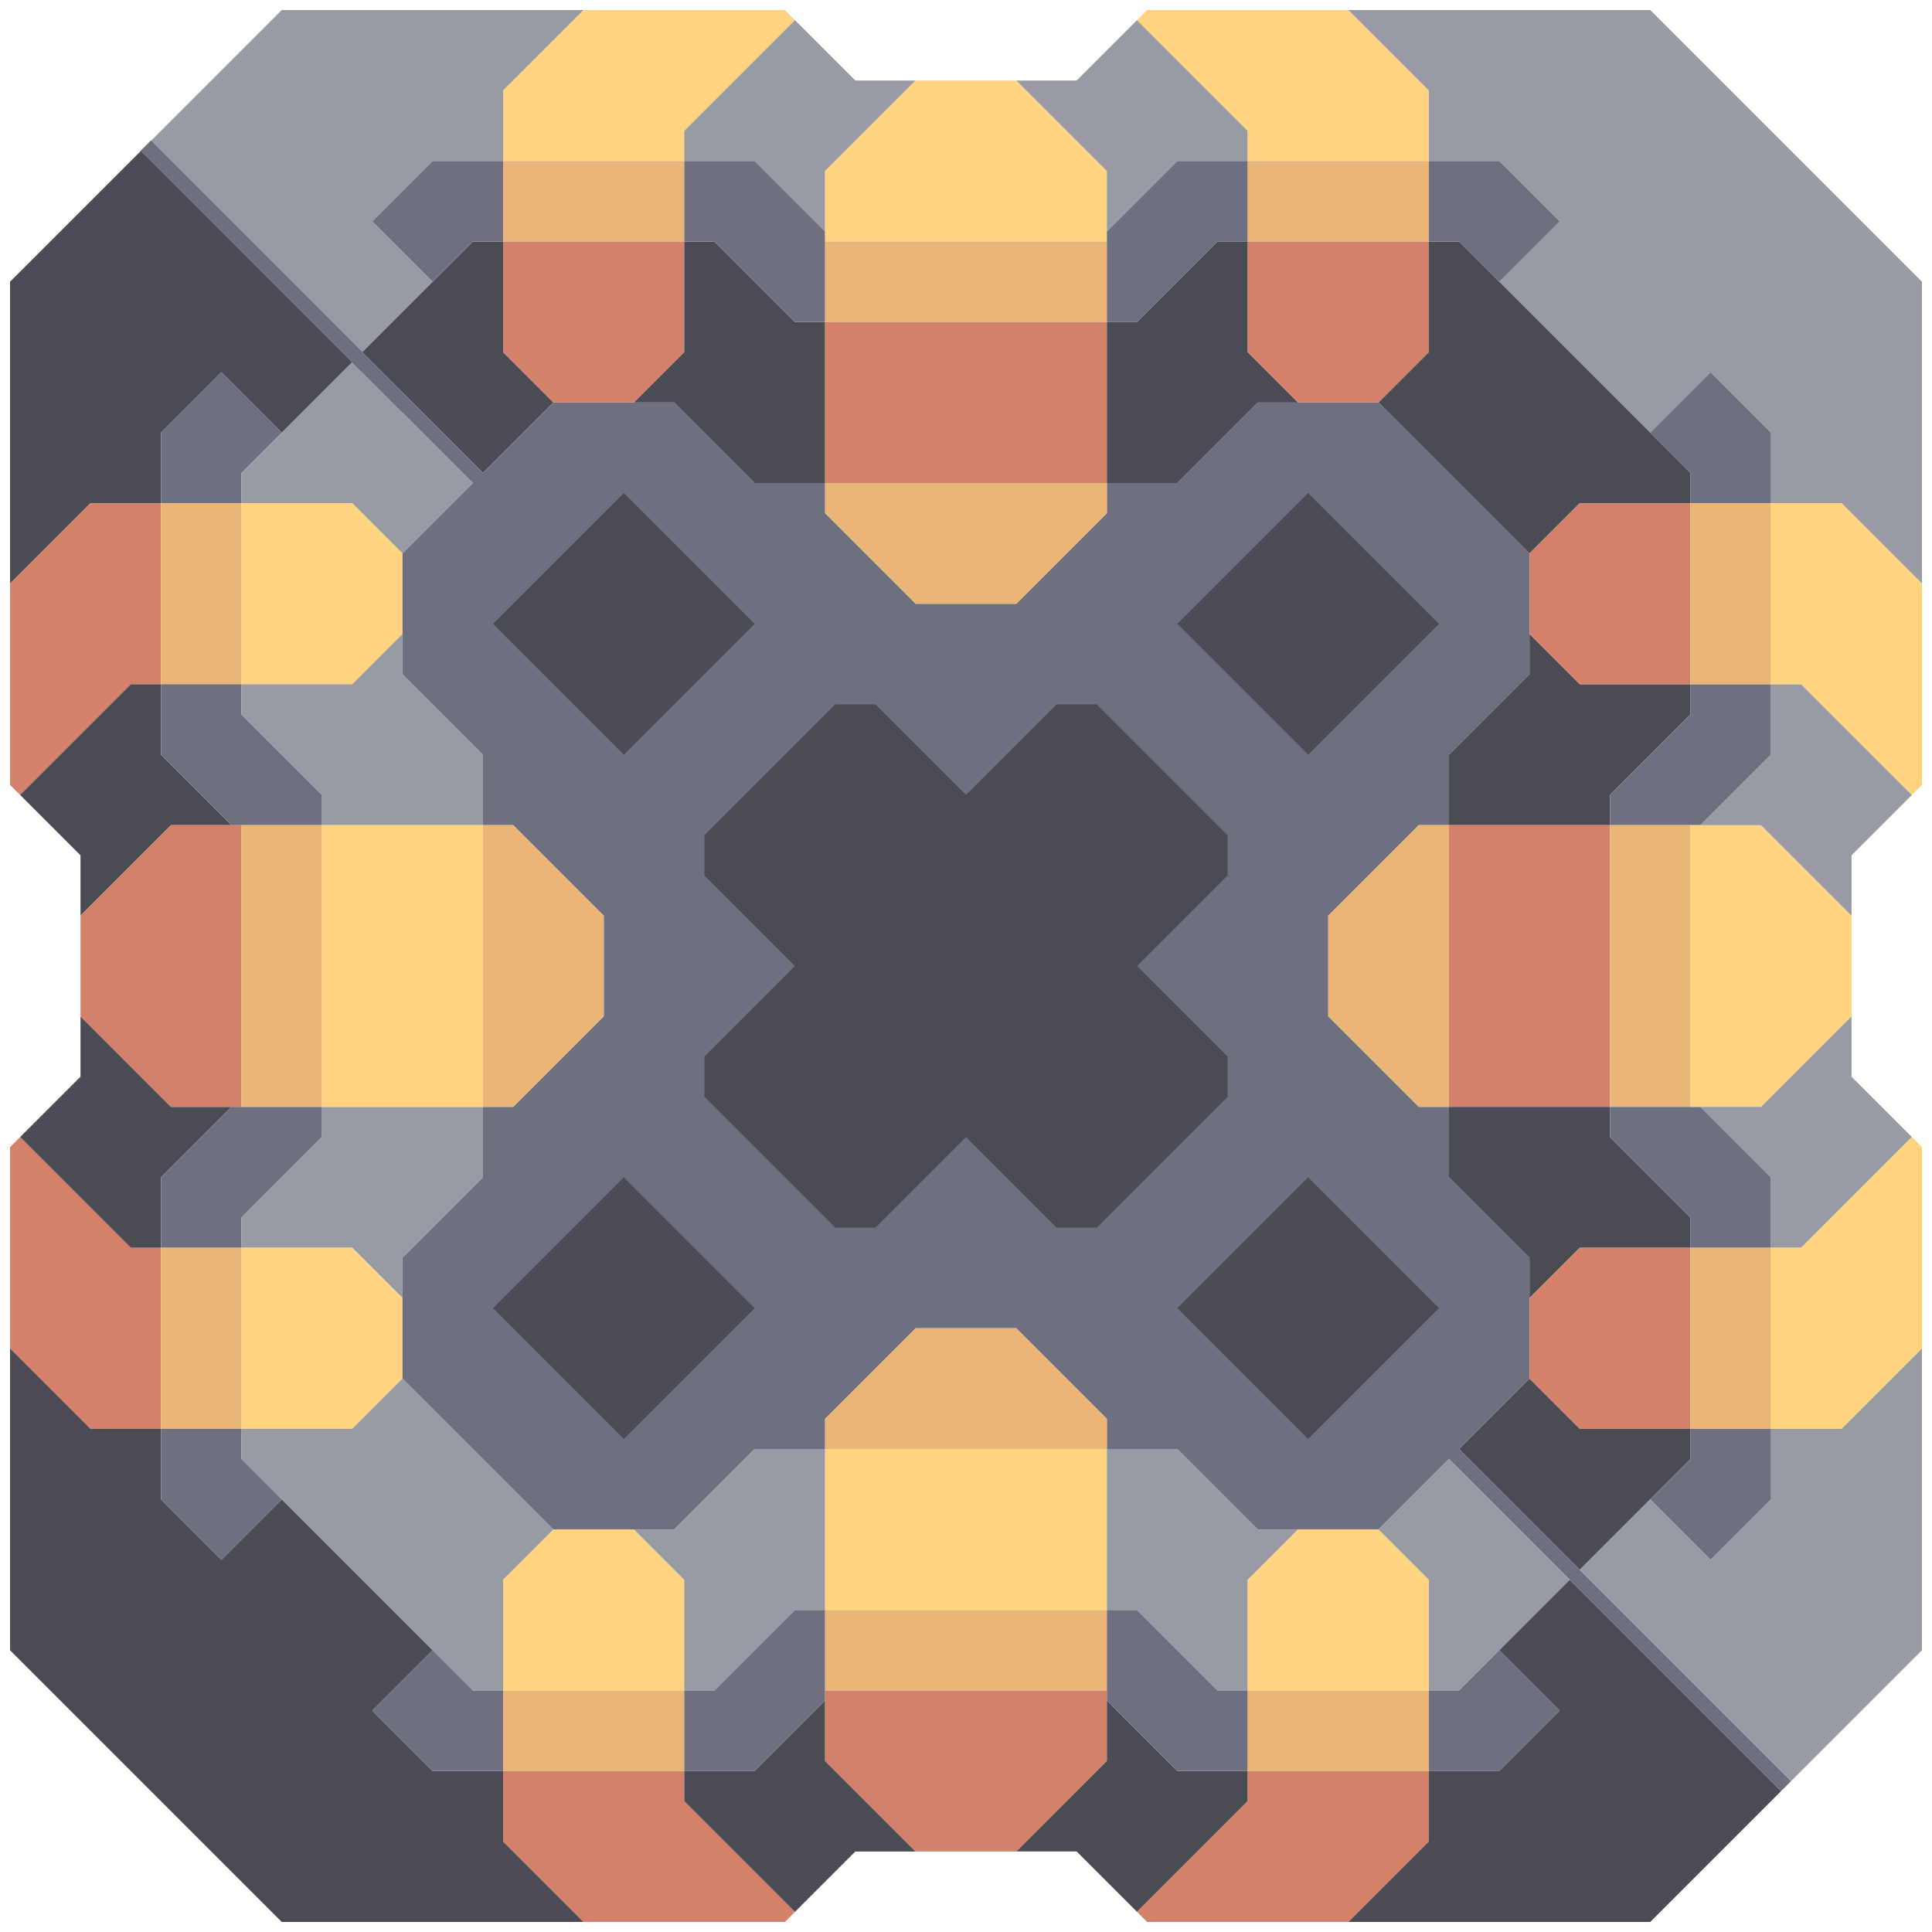 <svg xmlns="http://www.w3.org/2000/svg" width="96" height="96" style="fill-opacity:1;color-rendering:auto;color-interpolation:auto;text-rendering:auto;stroke:#000;stroke-linecap:square;stroke-miterlimit:10;shape-rendering:auto;stroke-opacity:1;fill:#000;stroke-dasharray:none;font-weight:400;stroke-width:1;font-family:&quot;Dialog&quot;;font-style:normal;stroke-linejoin:miter;font-size:12px;stroke-dashoffset:0;image-rendering:auto">
    <g style="stroke-linecap:round;fill:#4a4b53;stroke:#4a4b53">
        <path stroke="none" d="M.5 29V14L7 7.5 17.5 18 14 21.5l-3-3-3 3V25H4.5Z" style="stroke:none"/>
    </g>
    <g stroke="none" style="stroke-linecap:round;fill:#d4816b;stroke:#d4816b">
        <path d="M1 39.5.5 39V29l4-4H8v9H6.5ZM.5 67V57l.5-.5L6.5 62H8v9H4.5Z" style="stroke:none"/>
        <path d="M4.5 71H8v3.5l3 3 3-3 7.5 7.5-3 3 3 3H25v3.5l4 4H14L.5 82V67ZM1 39.5 6.5 34H8v3.5l3.5 3.5h-3L4 45.5v-3Zm0 17 3-3v-3L8.5 55h3L8 58.5V62H6.5Z" style="fill:#4a4b53;stroke:none"/>
        <path d="M4 50.5v-5L8.5 41H12v14H8.5Z" style="stroke:none"/>
        <path d="m8 8.5-1-1 .5-.5.5.5Z" style="fill:#6e7080;stroke:none"/>
        <path d="M7.5 7 14 .5h15l-4 4V8h-3.5l-3 3 3 3-3.5 3.5Z" style="fill:#989aa4;stroke:none"/>
        <path d="M8 25v-3.5l3-3 3 3-2 2V25Z" style="fill:#6e7080;stroke:none"/>
        <path d="M8 34v-9h4v9Z" style="fill:#eab678;stroke:none"/>
        <path d="M8 37.5V34h4v1.5l4 4V41h-4.5ZM8 62v-3.5l3.5-3.5H16v1.5l-4 4V62Z" style="fill:#6e7080;stroke:none"/>
        <path d="M8 71v-9h4v9Z" style="fill:#eab678;stroke:none"/>
        <path d="M8 74.5V71h4v1.5l2 2-3 3Zm2-64-3-3 .5-.5L10 9.5Z" style="fill:#6e7080;stroke:none"/>
        <path d="m12 12.5-5-5 .5-.5 4.5 4.5Z" style="fill:#6e7080;stroke:none"/>
        <path d="M12 25v-1.5l5.5-5.5 6 6-3.5 3.5-2.5-2.5Z" style="fill:#989aa4;stroke:none"/>
        <path d="M12 34v-9h5.5l2.5 2.5v4L17.5 34Z" style="fill:#ffd37f;stroke:none"/>
        <path d="M12 35.5V34h5.5l2.5-2.5v2l4 4V41h-8v-1.5Z" style="fill:#989aa4;stroke:none"/>
        <path d="M12 55V41h4v14Z" style="fill:#eab678;stroke:none"/>
        <path d="M12 62v-1.5l4-4V55h8v3.5l-4 4v2L17.5 62Z" style="fill:#989aa4;stroke:none"/>
        <path d="M12 71v-9h5.5l2.5 2.5v4L17.5 71Z" style="fill:#ffd37f;stroke:none"/>
        <path d="M12 72.5V71h5.5l2.5-2.5 7.5 7.5-2.5 2.5V84h-1.5Z" style="fill:#989aa4;stroke:none"/>
        <path d="m14 14.5-7-7 .5-.5 6.5 6.5Z" style="fill:#6e7080;stroke:none"/>
        <path d="m16 16.5-9-9 .5-.5 8.5 8.5Z" style="fill:#6e7080;stroke:none"/>
        <path d="M16 55V41h8v14Z" style="fill:#ffd37f;stroke:none"/>
        <path d="M18 18.5 7 7.5l.5-.5L18 17.5Z" style="fill:#6e7080;stroke:none"/>
        <path d="m18 17.5 5.5-5.5H25v5.5l2.5 2.5-3.5 3.5Z" style="fill:#4a4b53;stroke:none"/>
        <path d="m18.5 11 3-3H25v4h-1.5l-2 2Zm1.5 9.5L7 7.5l.5-.5L20 19.5ZM18.5 85l3-3 2 2H25v4h-3.5Z" style="fill:#6e7080;stroke:none"/>
        <path d="M20 33.5v-6l3.5-3.5L7 7.5l.5-.5L24 23.5l3.5-3.5h6l4 4H41v1.5l4.5 4.5h5l4.5-4.5V24h3.5l4-4h6l7.5 7.5v6l-4 4V41h-1.5L66 45.5v5l4.5 4.5H72v3.5l4 4v6L72.5 72 89 88.5l-.5.5L72 72.5 68.5 76h-6l-4-4H55v-1.5L50.5 66h-5L41 70.5V72h-3.5l-4 4h-6L20 68.5v-6l4-4V55h1.5l4.5-4.5v-5L25.5 41H24v-3.5Z" style="fill:#6e7080;stroke:none"/>
        <path d="m24.5 31 6.5 6.5 6.5-6.5-6.5-6.5Z" style="fill:#6e7080;stroke:none"/>
        <path d="M24 55V41h1.5l4.5 4.5v5L25.5 55Z" style="fill:#eab678;stroke:none"/>
        <path d="m24.5 65 6.5 6.5 6.5-6.5-6.5-6.5Z" style="fill:#6e7080;stroke:none"/>
        <path d="M25 8V4.5l4-4h10l.5.5L34 6.5V8Z" style="fill:#ffd37f;stroke:none"/>
        <path d="M25 12V8h9v4Z" style="fill:#eab678;stroke:none"/>
        <path d="M25 17.5V12h9v5.5L31.5 20h-4Z" style="stroke:none"/>
        <path d="m24.5 31 6.5-6.5 6.5 6.5-6.5 6.5Zm0 34 6.5-6.5 6.5 6.5-6.5 6.5Z" style="fill:#4a4b53;stroke:none"/>
        <path d="M25 84v-5.5l2.5-2.5h4l2.5 2.5V84Z" style="fill:#ffd37f;stroke:none"/>
        <path d="M25 88v-4h9v4Z" style="fill:#eab678;stroke:none"/>
        <path d="M25 91.5V88h9v1.5l5.5 5.5-.5.5H29Z" style="stroke:none"/>
        <path d="m31.5 20 2.5-2.5V12h1.5l4 4H41v8h-3.5l-4-4Z" style="fill:#4a4b53;stroke:none"/>
        <path d="M31.5 76h2l4-4H41v8h-1.5l-4 4H34v-5.5ZM34 8V6.5L39.5 1l3 3h3L41 8.5v3L37.5 8Z" style="fill:#989aa4;stroke:none"/>
        <path d="M34 12V8h3.5l3.5 3.5V16h-1.5l-4-4Zm1 29.5v2l4.5 4.5-4.5 4.5v2l6.5 6.5h2l4.5-4.5 4.5 4.5h2l6.5-6.5v-2L56.5 48l4.5-4.5v-2L54.5 35h-2L48 39.5 43.5 35h-2ZM34 88v-4h1.5l4-4H41v4.5L37.5 88Z" style="fill:#6e7080;stroke:none"/>
        <path d="M34 89.5V88h3.5l3.5-3.5v3l4.5 4.5h-3l-3 3Zm1-46v-2l6.5-6.5h2l4.5 4.5 4.5-4.5h2l6.5 6.5v2L56.5 48l4.5 4.5v2L54.5 61h-2L48 56.5 43.5 61h-2L35 54.5v-2l4.5-4.5Z" style="fill:#4a4b53;stroke:none"/>
        <path d="M41 12V8.5L45.5 4h5L55 8.5V12Z" style="fill:#ffd37f;stroke:none"/>
        <path d="M41 16v-4h14v4Z" style="fill:#eab678;stroke:none"/>
        <path d="M41 24v-8h14v8Z" style="stroke:none"/>
        <path d="M41 25.5V24h14v1.5L50.5 30h-5ZM41 72v-1.5l4.5-4.5h5l4.5 4.5V72Z" style="fill:#eab678;stroke:none"/>
        <path d="M41 80v-8h14v8Z" style="fill:#ffd37f;stroke:none"/>
        <path d="M41 84v-4h14v4Z" style="fill:#eab678;stroke:none"/>
        <path d="M41 87.5V84h14v3.5L50.5 92h-5Z" style="stroke:none"/>
        <path d="M50.5 4h3l3-3L62 6.5V8h-3.5L55 11.5v-3Z" style="fill:#989aa4;stroke:none"/>
        <path d="m50.5 92 4.5-4.5v-3l3.5 3.5H62v1.5L56.5 95l-3-3Z" style="fill:#4a4b53;stroke:none"/>
        <path d="M55 16v-4.5L58.5 8H62v4h-1.5l-4 4Z" style="fill:#6e7080;stroke:none"/>
        <path d="M55 24v-8h1.5l4-4H62v5.5l2.5 2.5h-2l-4 4Z" style="fill:#4a4b53;stroke:none"/>
        <path d="M55 80v-8h3.5l4 4h2L62 78.5V84h-1.5l-4-4Z" style="fill:#989aa4;stroke:none"/>
        <path d="M55 84.5V80h1.5l4 4H62v4h-3.5Z" style="fill:#6e7080;stroke:none"/>
        <path d="m56.5 1 .5-.5h10l4 4V8h-9V6.5Z" style="fill:#ffd37f;stroke:none"/>
        <path d="m58.5 31 6.5 6.5 6.5-6.5-6.5-6.5Zm0 34 6.5 6.5 6.5-6.5-6.5-6.5Z" style="fill:#6e7080;stroke:none"/>
        <path d="m58.5 31 6.5-6.5 6.5 6.5-6.5 6.5Zm0 34 6.5-6.5 6.5 6.5-6.5 6.5Z" style="fill:#4a4b53;stroke:none"/>
        <path d="M62 12V8h9v4Z" style="fill:#eab678;stroke:none"/>
        <path d="M62 17.5V12h9v5.5L68.5 20h-4Z" style="stroke:none"/>
        <path d="M62 84v-5.5l2.5-2.5h4l2.5 2.5V84Z" style="fill:#ffd37f;stroke:none"/>
        <path d="M62 88v-4h9v4Zm4-37.5v-5l4.5-4.5H72v14h-1.5Z" style="fill:#eab678;stroke:none"/>
        <path d="M67 95.5H57l-.5-.5 5.5-5.5V88h9v3.5Z" style="stroke:none"/>
        <path d="M67 .5h15L95.5 14v15l-4-4H88v-3.5l-3-3-3 3-7.5-7.5 3-3-3-3H71V4.5Z" style="fill:#989aa4;stroke:none"/>
        <path d="m68.5 20 2.5-2.5V12h1.5L84 23.5V25h-5.5L76 27.5Z" style="fill:#4a4b53;stroke:none"/>
        <path d="m68.5 76 3.5-3.5 6 6-5.5 5.5H71v-5.5Z" style="fill:#989aa4;stroke:none"/>
        <path d="M71 12V8h3.5l3 3-3 3-2-2Zm0 76v-4h1.5l2-2 3 3-3 3Z" style="fill:#6e7080;stroke:none"/>
        <path d="M72 41v-3.5l4-4v-2l2.5 2.5H84v1.5l-4 4V41Z" style="fill:#4a4b53;stroke:none"/>
        <path d="M72 55V41h8v14Z" style="stroke:none"/>
        <path d="M72 58.5V55h8v1.5l4 4V62h-5.5L76 64.5v-2Zm.5 13.5 3.5-3.5 2.5 2.5H84v1.5L78.5 78Zm2 10 3.5-3.5L88.5 89 82 95.5H67l4-4V88h3.5l3-3Z" style="fill:#4a4b53;stroke:none"/>
        <path d="M76 31.5v-4l2.5-2.5H84v9h-5.5Zm0 37v-4l2.5-2.5H84v9h-5.5Z" style="stroke:none"/>
        <path d="m78.5 78 3.5-3.5 3 3 3-3V71h3.5l4-4v15L89 88.5Z" style="fill:#989aa4;stroke:none"/>
        <path d="M80 41v-1.5l4-4V34h4v3.5L84.5 41Z" style="fill:#6e7080;stroke:none"/>
        <path d="M80 55V41h4v14Z" style="fill:#eab678;stroke:none"/>
        <path d="M80 56.5V55h4.5l3.5 3.5V62h-4v-1.5Zm2-35 3-3 3 3V25h-4v-1.5Zm0 53 2-2V71h4v3.5l-3 3Z" style="fill:#6e7080;stroke:none"/>
        <path d="M84 34v-9h4v9Z" style="fill:#eab678;stroke:none"/>
        <path d="M84 55V41h3.5l4.5 4.5v5L87.5 55Z" style="fill:#ffd37f;stroke:none"/>
        <path d="M84 71v-9h4v9Z" style="fill:#eab678;stroke:none"/>
        <path d="m84.5 41 3.5-3.5V34h1.5l5.5 5.5-3 3v3L87.5 41Zm0 14h3l4.5-4.5v3l3 3-5.5 5.5H88v-3.5Z" style="fill:#989aa4;stroke:none"/>
        <path d="M88 34v-9h3.5l4 4v10l-.5.5-5.5-5.5Zm0 37v-9h1.5l5.5-5.5.5.5v10l-4 4Z" style="fill:#ffd37f;stroke:none"/>
    </g>
</svg>
